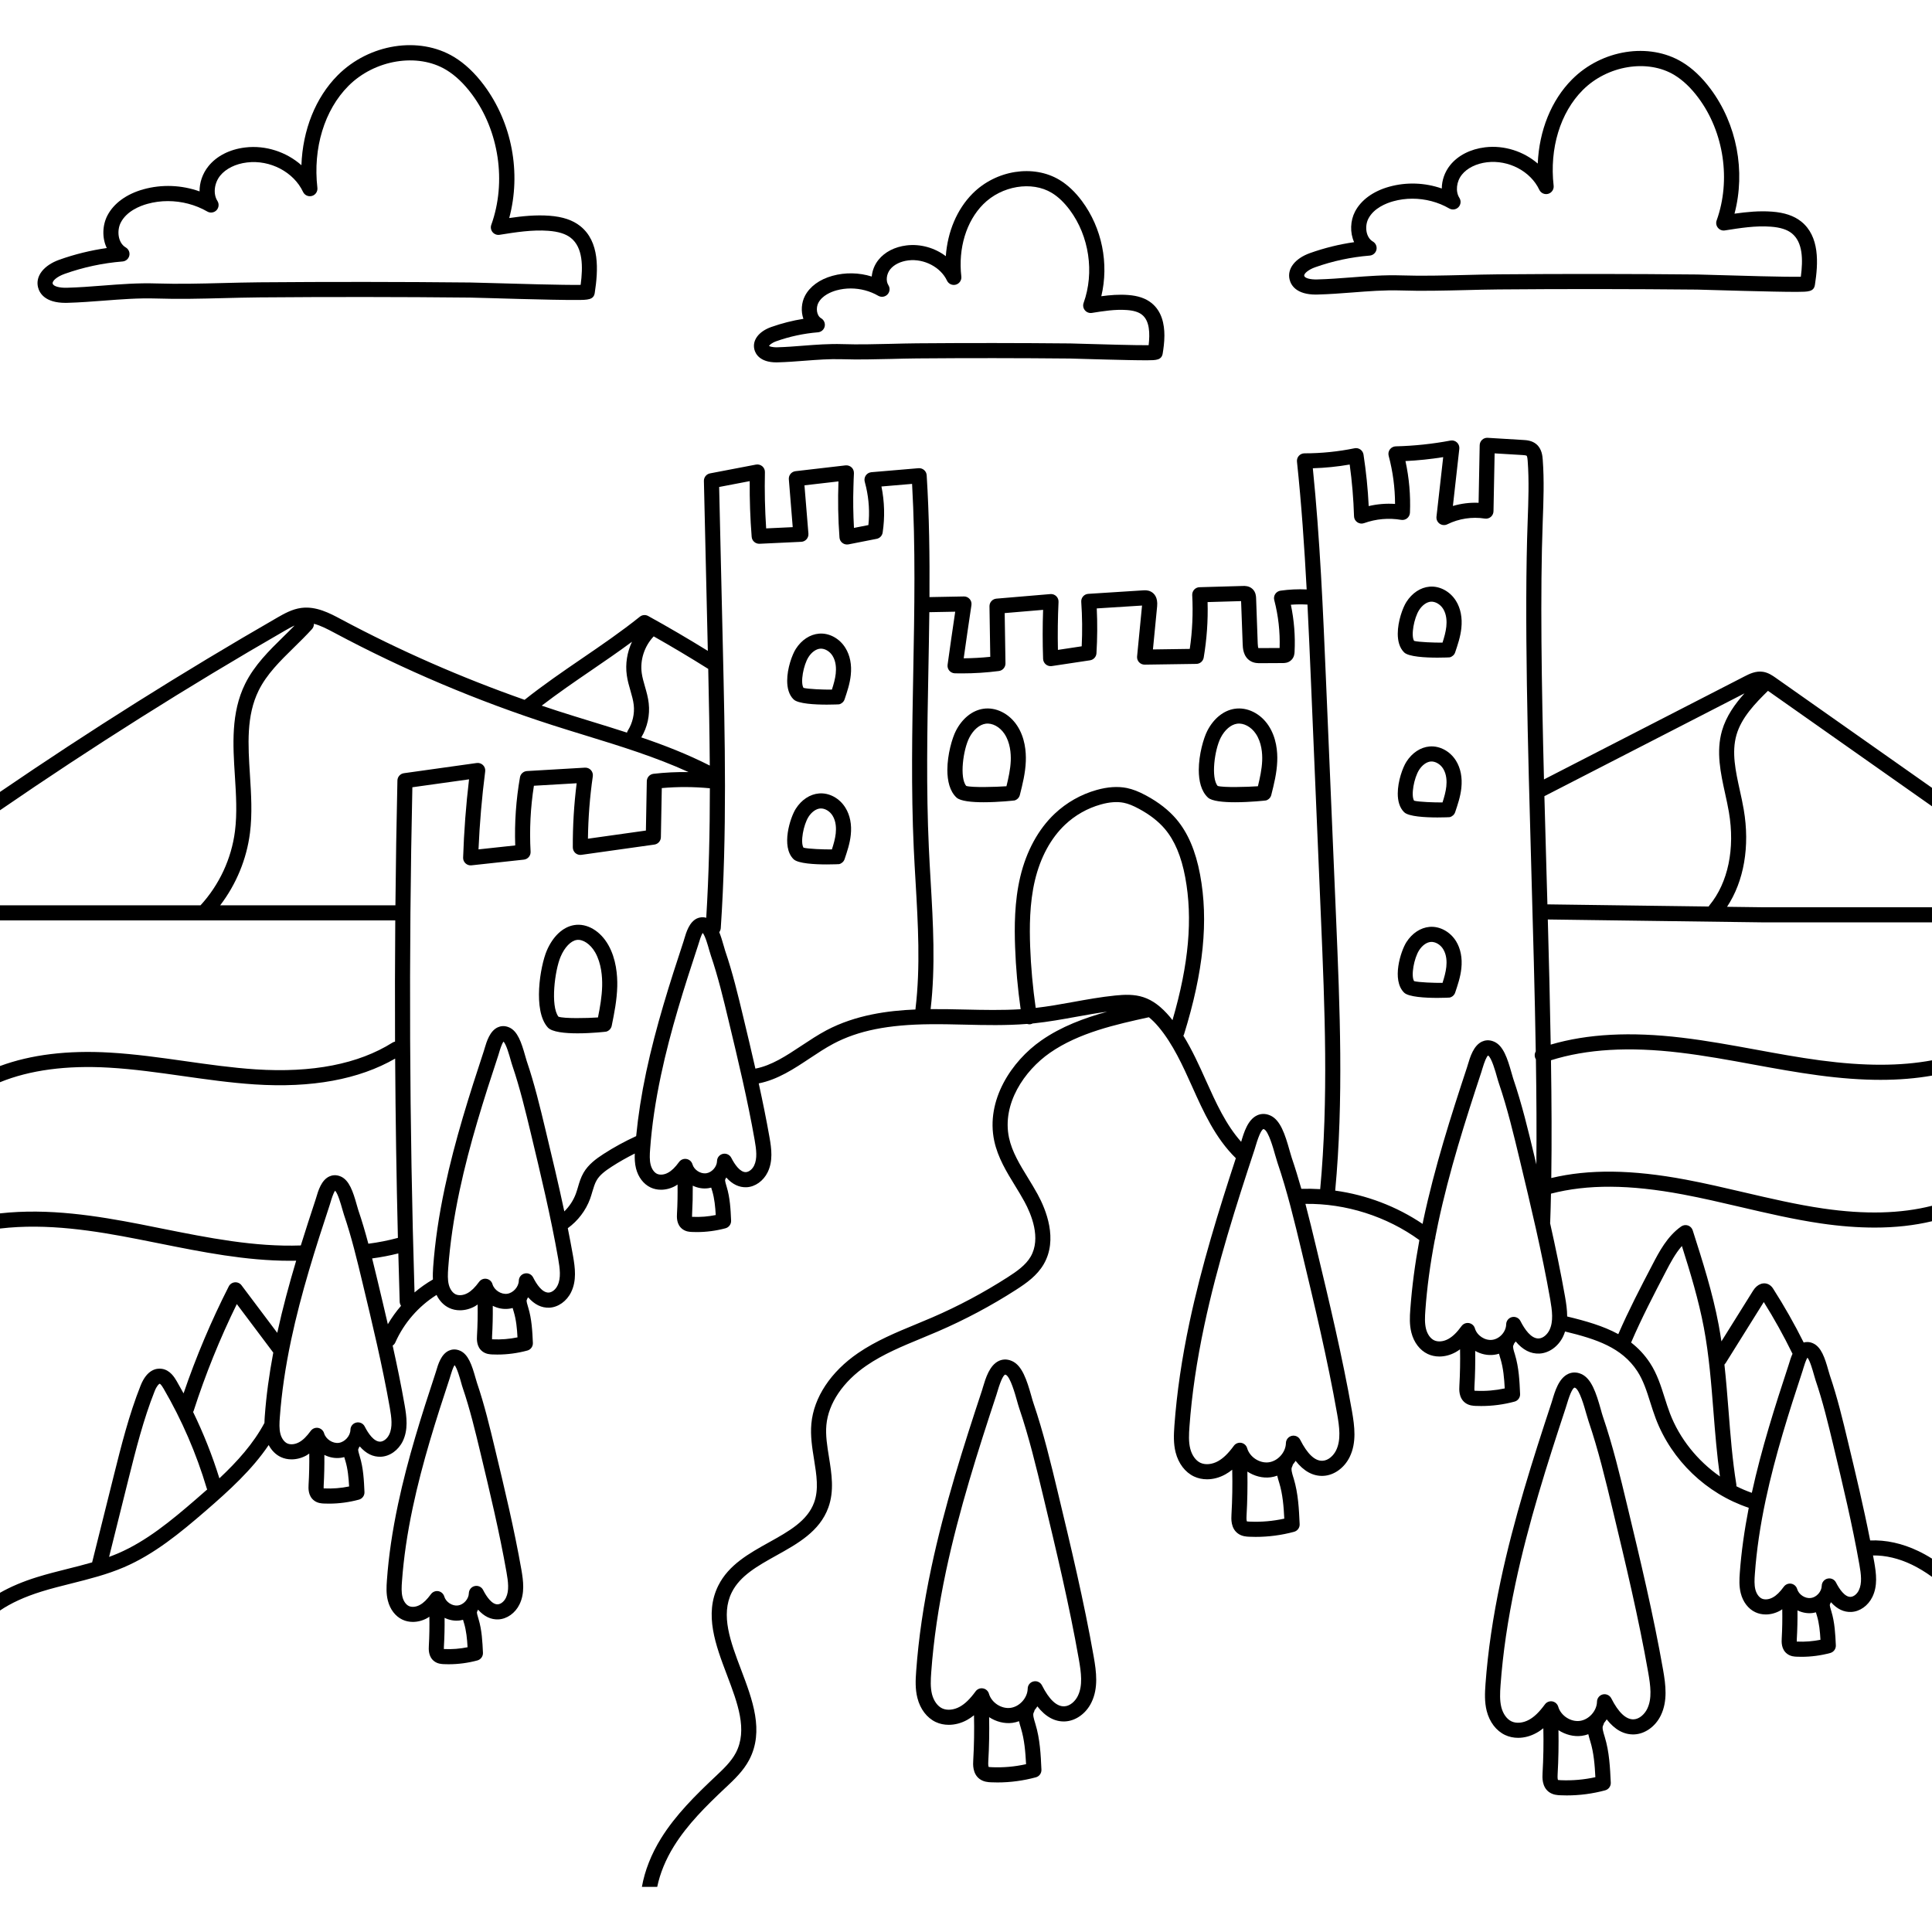 <svg id="Capa_1" enable-background="new 0 0 512 512" height="512" viewBox="0 0 512 512" width="512" xmlns="http://www.w3.org/2000/svg"><path d="m468.53 183.074 43.47 30.6v-4.89l-41.45-29.18c-.8-.56-1.9-1.33-3.28-1.56-1.98-.33-3.75.59-4.92 1.19l-53.18 27.32c-.64-25.18-1.03-49.52-.33-68.41.2-5.34.41-10.85 0-16.32-.07-.93-.21-2.87-1.69-4.11-1.16-.98-2.62-1.07-3.49-1.12l-9.41-.57c-.54-.04-1.07.15-1.47.52s-.64.89-.65 1.43l-.29 15.27c-2.3-.1-4.61.19-6.81.84l1.7-15.14c.07-.63-.16-1.26-.62-1.69-.47-.44-1.11-.62-1.74-.5-4.76.9-9.63 1.41-14.48 1.53-.61.01-1.18.31-1.55.8s-.49 1.12-.33 1.71c1.11 4.17 1.68 8.45 1.69 12.75-2.34-.16-4.7.03-6.98.57-.22-4.57-.69-9.15-1.38-13.66-.08-.54-.39-1.03-.84-1.34-.44-.31-1-.43-1.54-.32-4.35.89-8.8 1.34-13.23 1.34h-.03c-.57 0-1.11.24-1.49.66s-.56.99-.5 1.55c1.19 11.21 1.96 22.56 2.57 33.86-2.32-.11-4.65 0-6.95.33-.56.09-1.06.4-1.38.88-.31.47-.41 1.06-.26 1.61 1.08 4.15 1.56 8.41 1.42 12.7l-5.03.02c-.16.01-.47.01-.61 0-.05-.13-.13-.45-.16-1.2l-.43-12.01c-.02-.48-.06-1.6-.94-2.44-.91-.86-2.06-.83-2.55-.81l-11.51.33c-.53.01-1.04.24-1.41.64-.36.4-.55.93-.52 1.46.25 4.76.04 9.54-.65 14.25l-9.76.14 1.11-11.41c.23-2.41-.78-3.46-1.67-3.92-.79-.41-1.58-.35-2-.33l-14.57.93c-.53.03-1.03.27-1.38.67s-.53.93-.49 1.46c.27 3.9.31 7.85.12 11.77l-6.3.95c-.09-4.23-.04-8.49.16-12.7.03-.58-.19-1.14-.61-1.54-.41-.4-.98-.6-1.55-.55l-14.3 1.21c-1.05.09-1.85.97-1.84 2.02l.21 13.4c-2.33.24-4.69.37-7.04.39.66-4.71 1.35-9.44 2.05-14.09.09-.59-.08-1.18-.47-1.62s-.96-.71-1.54-.68l-9.11.17c.07-10.74-.06-21.57-.74-32.29-.03-.54-.28-1.04-.69-1.39s-.94-.53-1.48-.48l-12.49 1.06c-.11.01-.19.03-.29.06h-.03c-.46.11-.87.4-1.15.8-.23.34-.35.73-.35 1.13 0 .19.02.37.07.55.14.49.26.98.37 1.48.74 3.26.95 6.67.59 9.99l-3.82.75c-.2-3.62-.26-7.27-.14-10.9.01-.67.03-1.33.06-2 .02-.53.04-1.05.07-1.57.01-.15 0-.29-.03-.43-.07-.43-.27-.83-.59-1.13-.43-.41-1.02-.6-1.61-.54l-13.26 1.54c-1.07.13-1.85 1.08-1.76 2.15l1.03 12.68-7.04.33c-.33-4.95-.44-9.95-.33-14.9.02-.6-.24-1.18-.7-1.57-.47-.39-1.08-.55-1.67-.44l-12.17 2.33c-.96.18-1.65 1.03-1.63 2.01l1.01 43.67c.01.45.02.91.03 1.36-5.18-3.2-10.48-6.31-15.8-9.24-.71-.4-1.59-.32-2.22.19-4.91 3.94-10.19 7.55-15.3 11.04-5.06 3.46-10.29 7.04-15.24 10.98-16.71-5.87-33.05-13.02-48.65-21.36-2.93-1.57-6.59-3.52-10.55-2.99-2.43.32-4.56 1.55-6.28 2.53-24.99 14.39-49.67 29.92-73.54 46.23v4.86c24.49-16.83 49.85-32.83 75.54-47.62.83-.48 1.67-.96 2.53-1.34-.97 1-1.97 1.98-2.95 2.94-3.79 3.71-7.71 7.56-10.16 12.52-3.78 7.66-3.24 16.19-2.71 24.43.31 4.87.62 9.89.02 14.6-.92 7.29-4.16 14.25-9.13 19.66h-53.14v4h104.75c-.08 10.7-.11 21.41-.06 32.12-.23.05-.46.13-.67.26-9.05 5.69-21.26 8.07-36.29 7.09-6.23-.41-12.56-1.31-18.69-2.18-6.49-.92-13.21-1.87-19.9-2.26-11.21-.66-20.96.54-29.14 3.56v4.29c7.92-3.22 17.61-4.52 28.91-3.86 6.53.38 13.16 1.32 19.57 2.23 6.2.88 12.61 1.79 18.99 2.21 15.13.99 27.65-1.31 37.25-6.84.1 15.86.34 31.71.73 47.51-2.57.7-5.19 1.21-7.83 1.55-.8-3-1.67-6-2.68-8.95-.12-.35-.25-.83-.4-1.37-.98-3.5-1.98-6.48-4.2-7.48-1.31-.58-2.38-.34-3.06-.03-2.11.97-2.94 3.76-3.48 5.6-.07.23-.13.44-.19.61-1.3 3.94-2.61 7.97-3.89 12.08-12.24.44-24.63-2.04-36.63-4.44-1.97-.4-3.94-.79-5.9-1.18-11.39-2.21-24.31-4.32-37.19-2.88v4.02c12.49-1.48 25.21.6 36.42 2.79 1.96.38 3.92.77 5.89 1.17 11.25 2.26 22.85 4.58 34.53 4.58.55 0 1.1-.01 1.65-.02-1.86 6.23-3.59 12.62-5.01 19.12l-9.47-12.6c-.41-.55-1.09-.85-1.77-.79-.69.06-1.3.47-1.61 1.08-4.65 9.13-8.67 18.65-11.98 28.35-.6-1.1-1.21-2.19-1.84-3.27-.52-.88-1.71-2.94-3.95-3.24-1.35-.19-3.88.14-5.59 4.43-3.09 7.77-5.13 15.95-7.11 23.87l-5.74 23c-2.08.6-4.21 1.14-6.4 1.69-2.71.68-5.51 1.38-8.24 2.23-3.73 1.16-6.98 2.54-9.78 4.14v4.7c2.93-1.99 6.57-3.65 10.97-5.02 2.62-.82 5.37-1.5 8.03-2.17 4.6-1.16 9.36-2.35 13.87-4.29 8.01-3.44 14.82-9.04 21.66-14.95 6.27-5.43 12.26-10.88 16.68-17.43.76 1.43 1.86 2.55 3.2 3.18.88.42 1.86.62 2.86.62 1.32 0 2.68-.35 3.95-1.05.26-.15.49-.32.74-.49.04 2.75-.02 5.52-.18 8.26-.05.89-.17 2.99 1.5 4.22.93.69 1.98.73 2.54.76.45.02.9.03 1.35.03 2.68 0 5.35-.36 7.95-1.06.9-.24 1.52-1.08 1.47-2.02-.14-3.09-.28-6.28-1.24-9.41l-.06-.2c-.15-.5-.47-1.53-.33-1.77.09-.15.15-.31.19-.46.07-.08.14-.16.2-.24 1.66 1.91 3.53 2.82 5.6 2.73 2.35-.1 4.62-1.72 5.79-4.12 1.47-3.05 1.05-6.4.49-9.58-.92-5.26-2.01-10.53-3.17-15.76.3-.2.56-.48.71-.84 2.3-5.17 6.14-9.57 10.92-12.58.75 1.56 1.92 2.78 3.35 3.45.88.42 1.85.62 2.85.62 1.32 0 2.69-.35 3.95-1.05.27-.15.5-.32.74-.49.04 2.75-.01 5.52-.17 8.26-.05.89-.18 3 1.49 4.22.93.69 1.98.73 2.55.76.45.02.9.03 1.35.03 2.68 0 5.35-.36 7.94-1.06.91-.24 1.52-1.08 1.48-2.02-.14-3.09-.29-6.28-1.24-9.41l-.06-.2c-.16-.5-.47-1.53-.33-1.77.09-.15.14-.3.19-.46.06-.08.13-.16.2-.24 1.66 1.91 3.53 2.82 5.6 2.74 2.35-.11 4.62-1.73 5.78-4.13 1.48-3.05 1.06-6.4.5-9.58-.43-2.45-.9-4.91-1.39-7.36 2.68-1.94 4.77-4.68 5.91-7.78.23-.64.42-1.29.61-1.94.33-1.09.63-2.12 1.13-2.97.8-1.38 2.18-2.44 4-3.62 1.96-1.27 4.01-2.42 6.1-3.47-.05 1.3 0 2.63.33 3.95.59 2.32 2 4.16 3.86 5.04.86.41 1.8.6 2.77.6 1.28 0 2.6-.34 3.82-1.02.2-.11.37-.24.56-.36.03 2.57 0 5.15-.15 7.71-.05.88-.17 2.92 1.47 4.12.91.67 1.93.72 2.48.74.43.02.86.03 1.29.03 2.58 0 5.13-.34 7.63-1.01.9-.25 1.51-1.09 1.47-2.02-.13-2.96-.27-6.02-1.19-9.03l-.06-.19c-.12-.39-.43-1.43-.32-1.63.08-.14.14-.28.19-.43.03-.05.07-.09.11-.14 1.59 1.79 3.4 2.65 5.36 2.57 2.28-.1 4.48-1.67 5.61-4 1.42-2.93 1.02-6.16.48-9.21-.84-4.78-1.82-9.56-2.86-14.31 5.03-1 9.35-3.86 13.54-6.65 2.05-1.36 4.16-2.76 6.28-3.88 6.55-3.46 14.46-5.05 25.64-5.15 3.03-.03 6.14.04 9.14.11 5.4.13 10.97.25 16.51-.19.28.09.59.13.9.08.22-.04.42-.11.61-.21.12-.01.25-.02.37-.03 3.73-.39 7.45-1.06 11.04-1.71 2.73-.49 5.53-1 8.32-1.37-6.06 1.67-12.16 3.92-17.46 7.62-7.87 5.47-14.78 15.84-12.47 26.64.95 4.42 3.28 8.22 5.54 11.9.83 1.35 1.68 2.75 2.44 4.14 1.84 3.36 4.49 9.73 1.67 14.61-1.32 2.27-3.71 3.93-6.05 5.43-6.38 4.1-13.14 7.71-20.1 10.71-1.43.62-2.87 1.22-4.31 1.81-5.18 2.14-10.53 4.35-15.29 7.61-7.23 4.95-11.74 11.76-12.37 18.7-.3 3.23.22 6.44.72 9.54.65 4.06 1.27 7.89.01 11.35-1.78 4.91-6.73 7.66-11.96 10.57-5.25 2.92-10.68 5.94-13.43 11.45-3.8 7.62-.7 15.81 2.3 23.72 2.83 7.48 5.51 14.55 2.35 20.59-1.23 2.34-3.24 4.24-5.37 6.25l-.1.09c-5.14 4.85-10.48 10.1-14.35 16.33-2.6 4.19-4.32 8.58-5.08 12.87h4.06c.74-3.57 2.23-7.23 4.42-10.76 3.62-5.83 8.54-10.67 13.69-15.53l.11-.09c2.27-2.15 4.63-4.37 6.17-7.31 3.99-7.63.86-15.88-2.16-23.86-2.82-7.43-5.48-14.46-2.46-20.52 2.2-4.4 6.86-6.99 11.79-9.74 5.65-3.14 11.49-6.38 13.78-12.69 1.62-4.44.88-8.97.18-13.36 0-.02-.01-.05-.01-.07-.48-2.95-.93-5.75-.68-8.47.53-5.74 4.41-11.49 10.65-15.76 4.42-3.03 9.57-5.15 14.55-7.21 1.47-.61 2.93-1.21 4.38-1.84 7.15-3.09 14.11-6.79 20.67-11.01 2.75-1.77 5.58-3.75 7.35-6.8 3.81-6.57.62-14.43-1.62-18.53-.8-1.47-1.69-2.91-2.54-4.31-2.18-3.55-4.23-6.9-5.04-10.65-1.92-9 4.06-17.8 10.84-22.52 7.68-5.35 17.53-7.52 26.22-9.43.82.65 1.66 1.48 2.54 2.52 3.85 4.57 6.44 10.32 8.94 15.88 3.01 6.71 6.14 13.64 11.57 18.95-4.52 13.81-9.07 28.43-12.28 43.51-2.06 9.7-3.36 18.64-4 27.32-.17 2.4-.28 4.76.32 7.13.75 2.95 2.52 5.28 4.87 6.39 1.06.5 2.24.75 3.45.75 1.62 0 3.3-.44 4.85-1.3.67-.37 1.27-.79 1.83-1.24.09 3.96.03 7.96-.2 11.91-.06 1.07-.21 3.58 1.7 4.98 1.06.79 2.31.84 2.98.87.58.03 1.15.04 1.73.04 3.44 0 6.86-.45 10.19-1.35.9-.25 1.52-1.09 1.47-2.02-.18-3.99-.37-8.1-1.58-12.11l-.09-.27c-.32-1.04-.68-2.23-.36-2.78.11-.2.18-.41.23-.63.26-.32.51-.65.73-.99 2.17 2.76 4.62 4.1 7.32 3.98 2.84-.12 5.6-2.1 7.02-5.03 1.84-3.8 1.3-8.06.6-12.1-2.56-14.58-6.07-29.18-9.47-43.37-.91-3.81-1.85-7.7-2.87-11.58 10.69-.15 21.56 3.31 30.2 9.6-1.18 6.37-1.97 12.4-2.4 18.28-.16 2.09-.25 4.14.28 6.23.66 2.61 2.24 4.68 4.33 5.67.95.45 2.01.67 3.1.67 1.43 0 2.92-.39 4.3-1.15.42-.23.8-.49 1.17-.76.06 3.22 0 6.47-.18 9.68-.06.96-.19 3.22 1.57 4.52.98.72 2.11.77 2.72.8.5.02 1 .03 1.49.03 2.99 0 5.95-.39 8.84-1.17.9-.24 1.52-1.08 1.47-2.02-.15-3.44-.31-7-1.37-10.48l-.07-.23c-.24-.76-.56-1.8-.35-2.16.1-.16.15-.33.2-.49.15-.18.29-.37.43-.56 1.86 2.23 3.95 3.31 6.27 3.21 2.54-.11 5-1.87 6.27-4.48.22-.45.39-.91.54-1.37 8.33 2.02 15.02 4.24 19.14 10.51 1.6 2.44 2.5 5.28 3.45 8.29.45 1.41.91 2.87 1.45 4.29 4.21 11.07 13.42 19.88 24.64 23.63-1.17 6.03-1.97 11.7-2.37 17.22-.13 1.74-.21 3.59.25 5.41.58 2.32 1.99 4.16 3.86 5.04.85.4 1.8.6 2.77.6 1.27 0 2.59-.34 3.82-1.02.2-.11.37-.24.55-.36.04 2.57.01 5.15-.14 7.71-.05.87-.17 2.92 1.46 4.12.91.67 1.93.72 2.48.74.44.02.87.03 1.3.03 2.57 0 5.13-.34 7.62-1.01.91-.25 1.52-1.09 1.48-2.03-.14-2.96-.28-6.02-1.19-9.02l-.06-.2c-.12-.39-.44-1.42-.32-1.62.08-.14.14-.29.18-.44.04-.04.08-.08.12-.13 1.59 1.79 3.39 2.65 5.35 2.56 2.28-.09 4.48-1.66 5.61-3.99 1.43-2.94 1.02-6.16.49-9.22-.11-.58-.22-1.17-.33-1.76 3.31-.05 6.84.78 10.29 2.44 1.77.86 3.53 1.91 5.34 3.23v-4.83c-1.2-.76-2.4-1.42-3.61-2-4.24-2.04-8.64-3-12.77-2.81-1.73-8.81-3.83-17.59-5.89-26.17-1.38-5.79-2.82-11.78-4.79-17.56-.12-.34-.24-.79-.39-1.31-.94-3.37-1.9-6.24-4.07-7.21-.99-.44-1.84-.4-2.48-.21-2.43-4.87-5.14-9.65-8.07-14.23-.16-.25-.46-.71-1.02-1.06-1.43-.87-3.2-.25-4.3 1.52l-8.41 13.46c-.22-1.45-.46-2.91-.73-4.36-1.61-8.57-4.29-16.95-6.88-25.06-.19-.6-.66-1.08-1.26-1.29-.61-.2-1.27-.1-1.79.26-3.7 2.59-5.87 6.76-7.61 10.1-3.12 5.97-6.32 12.12-9.06 18.44-3.97-2.17-8.58-3.48-13.55-4.68 0-1.75-.26-3.51-.56-5.23-1.15-6.52-2.52-13.05-3.97-19.52.01-.08.03-.15.03-.22.09-2.43.16-4.98.21-7.58 9.67-2.51 20.82-2.45 34.97.21 5.08.95 10.21 2.15 15.18 3.31 6.98 1.63 14.19 3.32 21.45 4.38 5.01.73 9.73 1.09 14.18 1.09 5.46 0 10.5-.56 15.19-1.68v-4.1c-8.23 2.1-17.73 2.34-28.8.73-7.08-1.03-14.21-2.7-21.11-4.31-5.01-1.17-10.19-2.38-15.35-3.35-14.23-2.67-25.64-2.81-35.63-.42.14-9.61.09-20.15-.08-31.21 9.45-2.97 20.66-3.64 34.19-2.02 6.48.77 13.04 1.97 19.39 3.14 5.64 1.03 11.47 2.1 17.27 2.87 5.97.8 11.43 1.2 16.5 1.2 4.88 0 9.38-.38 13.62-1.12v-4.06c-8.42 1.57-18 1.56-29.59.02-5.7-.76-11.49-1.82-17.08-2.85-6.41-1.17-13.03-2.39-19.63-3.17-13.58-1.62-24.98-1.02-34.74 1.84-.18-10.77-.46-21.95-.77-33.16 9.34.11 18.68.24 28.03.38 9.56.13 19.13.27 28.71.38h45.07v-4h-45.04c-3.09-.03-6.18-.08-9.27-.12 4.48-6.78 6.1-16 4.42-25.79-.29-1.69-.66-3.4-1.03-5.05-1.14-5.2-2.22-10.1-.89-14.73 1.33-4.6 4.97-8.35 8.34-11.66zm-416.62 214.27c-6.59 5.7-13.13 11.09-20.62 14.31-.79.34-1.58.64-2.38.94l5.13-20.59c1.95-7.78 3.96-15.83 6.95-23.35.56-1.41 1.16-1.92 1.32-1.95.06.01.35.1 1.04 1.29 4.85 8.32 8.69 17.21 11.44 26.44.03.1.07.2.12.29-.99.88-1.99 1.75-3 2.62zm18.26-22.05c-.05.58-.07 1.19-.09 1.8-2.93 5.48-7.17 10.2-11.94 14.68-1.87-6.03-4.21-11.91-6.97-17.59.04-.09.11-.17.14-.27 3.12-9.67 6.96-19.18 11.45-28.32l9.66 12.86c-1.1 5.87-1.86 11.43-2.25 16.84zm101.75-188.9c-.17-1.59-.6-3.06-1.01-4.49-.35-1.22-.68-2.36-.84-3.5-.5-3.52.72-7.19 3.17-9.76 4.88 2.76 9.72 5.65 14.45 8.62.19 8.47.35 17.03.41 25.62-5.85-2.98-11.97-5.37-18.15-7.47 1.62-2.7 2.32-5.89 1.97-9.02zm-15.4-8.62c3.62-2.48 7.33-5.01 10.96-7.7-1.28 2.75-1.8 5.86-1.37 8.88.2 1.43.58 2.76.96 4.06.38 1.32.74 2.57.88 3.82.26 2.31-.31 4.77-1.55 6.75-.12.18-.19.37-.24.57-3.22-1.05-6.45-2.04-9.64-3.02-2.92-.9-5.84-1.79-8.74-2.73-1.41-.45-2.81-.93-4.22-1.4 4.23-3.24 8.65-6.29 12.96-9.23zm-70.52 216.67c-.09 0-.17-.01-.23-.01-.01-.15-.01-.38.01-.74.15-2.7.21-5.42.18-8.13 1.32.67 2.83.97 4.34.77.32-.04.63-.11.93-.19.08.28.16.56.24.81l.06.19c.65 2.14.86 4.47.99 6.78-2.14.44-4.33.62-6.52.52zm17.14-14.27c-.53 1.09-1.48 1.84-2.36 1.88-1.68.04-3.18-2.15-4.13-4.02-.41-.82-1.34-1.25-2.23-1.04-.9.2-1.54.99-1.55 1.91-.03 1.63-1.48 3.25-3.1 3.47-1.61.21-3.43-.98-3.88-2.55-.22-.73-.83-1.28-1.58-1.42-.75-.13-1.51.18-1.96.79-1.11 1.51-2.05 2.44-3.07 3-1.09.6-2.3.72-3.16.32-.83-.4-1.51-1.36-1.82-2.58-.33-1.31-.26-2.81-.14-4.35.47-6.51 1.46-13.22 3-20.52 2.64-12.42 6.51-24.52 10.25-35.84.07-.2.14-.44.22-.72.18-.61.7-2.34 1.18-2.96.74.75 1.56 3.67 1.88 4.81.17.62.33 1.17.47 1.58 2 5.86 3.48 12.03 4.92 18.05 2.59 10.8 5.27 21.96 7.22 33.05.46 2.64.8 5.17-.16 7.14zm-.36-29.24c-.92-4.01-1.88-8-2.82-11.94-.44-1.82-.89-3.66-1.34-5.5 2.33-.31 4.66-.75 6.94-1.33.12 4.27.23 8.54.36 12.8.01.4.15.78.36 1.09-1.31 1.51-2.48 3.14-3.5 4.88zm2.54-144.09c-.25 10.99-.43 22.02-.53 33.07h-46.44c4.24-5.55 7.01-12.22 7.89-19.15.65-5.09.32-10.31 0-15.36-.51-8.08-1-15.7 2.31-22.42 2.15-4.34 5.66-7.78 9.37-11.42 1.59-1.56 3.23-3.17 4.76-4.85.36-.4.53-.91.51-1.41 1.81.47 3.63 1.43 5.3 2.32 18.52 9.9 38.06 18.17 58.06 24.59 2.92.94 5.86 1.84 8.79 2.74 9.08 2.79 18.41 5.67 27.13 9.65-3.1-.04-6.21.1-9.29.46-1 .12-1.75.95-1.77 1.95l-.24 13.09-15.36 2.16c.07-5.53.5-11.08 1.29-16.54.09-.6-.1-1.2-.5-1.64-.41-.45-.98-.68-1.59-.65l-15.35.9c-.93.06-1.7.74-1.86 1.65-1.04 5.95-1.47 12.02-1.26 18.06l-9.73 1.05c.3-6.89.89-13.82 1.77-20.65.09-.62-.13-1.24-.57-1.68-.45-.44-1.07-.65-1.69-.56l-19.28 2.7c-.97.14-1.7.96-1.72 1.94zm25.3 148.09c-.09 0-.16-.01-.22-.01-.02-.15-.02-.38 0-.74.16-2.69.22-5.42.19-8.13 1.32.67 2.82.97 4.33.77.32-.04.63-.11.94-.19.07.28.16.56.23.81l.06.19c.65 2.14.87 4.47.99 6.78-2.14.44-4.33.62-6.52.52zm17.14-14.27c-.52 1.09-1.47 1.84-2.36 1.88-1.7.05-3.17-2.14-4.12-4.02-.42-.82-1.34-1.25-2.23-1.04-.9.2-1.54.99-1.56 1.91-.03 1.63-1.47 3.25-3.09 3.47-1.63.21-3.44-.98-3.89-2.55-.21-.73-.82-1.28-1.57-1.41-.75-.14-1.51.17-1.96.78-1.11 1.51-2.06 2.44-3.07 3-1.09.6-2.3.72-3.16.32-.83-.4-1.51-1.36-1.82-2.58-.33-1.31-.26-2.81-.15-4.35.48-6.52 1.46-13.23 3.01-20.52 2.64-12.42 6.51-24.52 10.25-35.84.06-.2.13-.44.22-.72.18-.61.69-2.34 1.18-2.96.74.75 1.55 3.67 1.87 4.81.18.62.33 1.17.48 1.59 1.99 5.85 3.47 12.02 4.92 18.04 2.59 10.8 5.26 21.96 7.21 33.05.46 2.64.8 5.17-.16 7.14zm20.83-39.58c-2.98 1.37-5.88 2.94-8.63 4.72-2 1.29-4.02 2.78-5.3 4.96-.74 1.27-1.13 2.58-1.5 3.86-.17.57-.34 1.14-.54 1.69-.65 1.78-1.72 3.4-3.07 4.72-1.54-7.25-3.27-14.47-4.97-21.55-1.45-6.05-2.95-12.31-5.01-18.35-.12-.35-.25-.83-.4-1.37-.99-3.5-1.98-6.48-4.21-7.48-1.3-.58-2.38-.34-3.05-.03-2.11.97-2.94 3.76-3.49 5.6-.07.24-.13.44-.18.61-3.77 11.43-7.68 23.64-10.36 36.26-1.59 7.47-2.6 14.36-3.09 21.06-.07 1.07-.12 2.17-.06 3.29-1.73 1-3.36 2.15-4.88 3.44-1.35-44.43-1.55-89.45-.57-133.88l15.02-2.1c-.82 6.87-1.34 13.83-1.57 20.74-.02.58.21 1.14.64 1.53.42.39 1 .59 1.57.52l13.89-1.51c1.06-.12 1.84-1.04 1.78-2.1-.32-5.83-.03-11.71.88-17.48l11.33-.66c-.71 5.63-1.05 11.34-1.02 17 0 .58.26 1.13.69 1.51.44.37 1.02.55 1.59.46l19.34-2.72c.97-.14 1.7-.96 1.72-1.94l.24-13.03c4.24-.38 8.51-.36 12.74.05 0 11.45-.26 22.93-.96 34.32-1.03-.29-1.88-.08-2.44.17-2.05.95-2.85 3.64-3.38 5.42-.06.22-.12.42-.17.58-3.61 10.93-7.35 22.61-9.92 34.69-1.27 5.99-2.13 11.58-2.66 17zm14.94 21.39h-.13c-.01-.14-.01-.34.01-.62.14-2.54.2-5.1.18-7.64 1.25.6 2.65.87 4.06.68.28-.04.56-.09.83-.16.06.24.13.48.2.69l.06.18c.61 2.02.81 4.21.94 6.39-2.02.41-4.08.58-6.15.48zm16.32-13.59c-.49 1-1.37 1.7-2.19 1.74-1.53.05-2.96-2.03-3.86-3.79-.42-.82-1.34-1.25-2.23-1.05-.9.21-1.54 1-1.55 1.91-.03 1.53-1.38 3.04-2.89 3.24-1.51.19-3.2-.91-3.62-2.38-.21-.73-.82-1.28-1.57-1.41-.75-.14-1.52.17-1.97.78-1.05 1.44-1.94 2.31-2.91 2.84-1.01.57-2.14.68-2.94.31-.77-.37-1.4-1.27-1.69-2.41-.32-1.24-.25-2.67-.14-4.14.45-6.22 1.4-12.63 2.88-19.61 2.52-11.88 6.22-23.44 9.79-34.27.07-.19.14-.43.22-.69.16-.55.61-2.08 1.05-2.72.68.81 1.41 3.44 1.7 4.49.17.59.32 1.12.46 1.51 1.91 5.61 3.33 11.52 4.7 17.26 2.48 10.33 5.04 21 6.9 31.61.44 2.51.76 4.91-.14 6.78zm42.77-41.6c-.01.08-.01.16-.01.24-7.29.3-15.86 1.43-23.59 5.51-2.29 1.22-4.49 2.68-6.62 4.09-4.06 2.69-7.92 5.25-12.21 6.07-1.04-4.59-2.13-9.16-3.21-13.65-1.39-5.81-2.83-11.81-4.81-17.6-.11-.34-.24-.79-.38-1.3-.37-1.31-.74-2.53-1.18-3.61.22-.3.37-.66.4-1.06 1.69-24.98 1.11-50.38.54-74.94l-.97-41.98 8.1-1.55c-.04 4.92.13 9.87.52 14.76.08 1.08 1.01 1.88 2.09 1.84l11.05-.52c.54-.02 1.05-.27 1.4-.67.36-.41.54-.94.5-1.49l-1.05-12.81 9.01-1.04c-.18 4.95-.1 9.94.27 14.87.04.57.32 1.1.78 1.44.45.35 1.03.48 1.6.38l7.47-1.47c.83-.16 1.46-.82 1.59-1.66.61-4.03.5-8.2-.32-12.21l8.12-.69c.94 16.63.62 33.56.31 49.96-.29 15.26-.58 31.04.13 46.58.14 2.99.31 5.99.49 8.99.64 11.04 1.31 22.47-.02 33.52zm233.68 167.75h-.14c-.01-.14-.01-.34.01-.62.15-2.54.21-5.1.18-7.65 1.25.61 2.66.88 4.07.69.28-.04.55-.1.82-.17.07.25.14.48.2.7l.06.18c.61 2.02.82 4.21.94 6.39-2.02.41-4.08.58-6.14.48zm1.64-72.53c.17-.55.62-2.07 1.06-2.71.67.81 1.41 3.44 1.7 4.48.17.6.32 1.13.45 1.52 1.91 5.6 3.33 11.5 4.71 17.26 2.47 10.32 5.03 21 6.9 31.61.44 2.5.76 4.91-.15 6.77-.48 1.01-1.36 1.71-2.18 1.75-1.52.07-2.97-2.03-3.87-3.8-.41-.82-1.33-1.25-2.23-1.04-.89.2-1.53.99-1.55 1.91-.03 1.53-1.37 3.04-2.88 3.23-1.52.21-3.21-.91-3.63-2.37-.21-.73-.82-1.28-1.57-1.42-.75-.13-1.51.18-1.96.79-1.05 1.44-1.95 2.31-2.91 2.84-1.02.57-2.15.68-2.94.31-.77-.37-1.41-1.27-1.7-2.41-.31-1.25-.24-2.67-.13-4.14.45-6.22 1.39-12.64 2.87-19.61 2.53-11.88 6.23-23.45 9.8-34.27.06-.19.13-.43.21-.7zm-20.62-1.28 10.1-16.17c2.73 4.36 5.26 8.91 7.52 13.53.03.06.07.11.1.17-.41.9-.7 1.84-.93 2.62-.07.22-.13.41-.18.57-3.5 10.63-7.12 21.96-9.68 33.67-1.4-.49-2.76-1.07-4.09-1.74.01-.15.01-.31-.01-.46-1.05-6.45-1.57-13.12-2.07-19.57-.32-4.02-.64-8.12-1.09-12.22.12-.12.23-.25.33-.4zm-15.85-24.26c1.19-2.28 2.5-4.78 4.25-6.76 2.24 7.07 4.44 14.33 5.82 21.64 1.38 7.33 1.97 14.94 2.55 22.31.44 5.62.91 11.4 1.71 17.12-5.94-4.14-10.71-10.05-13.26-16.75-.5-1.32-.93-2.66-1.38-4.08-.99-3.13-2.01-6.38-3.92-9.28-1.43-2.17-3.1-3.92-4.98-5.38 2.75-6.41 6.03-12.72 9.21-18.82zm-131.41-67.45c-2.34-2.77-4.58-4.44-7.05-5.25-2.45-.81-5.02-.69-7.43-.45-3.78.38-7.55 1.06-11.19 1.72-3.25.59-6.61 1.19-9.92 1.57-.77-5.39-1.27-10.86-1.47-16.3-.17-4.93-.19-11.38 1.27-17.52 1.45-6.08 4.22-11.18 7.99-14.74 2.65-2.51 5.91-4.35 9.42-5.34 2.32-.66 4.38-.81 6.13-.46 1.19.24 2.44.74 4.05 1.61 2.84 1.53 5.14 3.32 6.83 5.31 2.6 3.07 4.37 7.26 5.41 12.84 2.03 10.91.96 23-3.38 37.85-.22-.28-.43-.57-.66-.84zm21.15 133.73c-.44-.01-.71-.05-.76-.06-.05-.08-.17-.39-.1-1.55.22-3.86.29-7.77.22-11.65 1.82 1.19 4.02 1.8 6.18 1.51.6-.08 1.17-.23 1.73-.43.13.59.3 1.15.45 1.65l.08.25c.92 3.02 1.18 6.27 1.34 9.49-3 .66-6.07.93-9.14.79zm23.14-28.57c.62 3.53 1.06 6.93-.26 9.66-.65 1.34-2.01 2.71-3.59 2.78-2.02.11-4.02-1.78-5.94-5.56-.41-.82-1.33-1.25-2.23-1.04-.89.21-1.53 1-1.55 1.91-.04 2.45-2.13 4.78-4.55 5.1-2.43.32-5.04-1.39-5.72-3.74-.21-.74-.82-1.28-1.57-1.42-.75-.13-1.51.17-1.96.79-1.5 2.04-2.79 3.29-4.19 4.07-1.59.88-3.37 1.04-4.67.43-1.24-.58-2.25-1.99-2.69-3.74-.46-1.8-.36-3.8-.21-5.87.62-8.5 1.91-17.26 3.93-26.78 3.44-16.2 8.48-31.96 13.35-46.71.09-.26.18-.57.28-.93 1.02-3.42 1.68-4.29 2.04-4.42.01 0 .08.01.18.06 1.17.52 2.44 5.07 2.92 6.78.23.8.43 1.5.61 2.03 2.61 7.65 4.54 15.7 6.42 23.54 3.37 14.07 6.86 28.61 9.4 43.06zm-4.49-59.54c-1.67-.1-3.33-.13-4.99-.08-.79-2.78-1.63-5.54-2.56-8.27-.16-.48-.34-1.11-.54-1.82-1.23-4.41-2.47-8.16-5.13-9.35-1.5-.67-2.72-.39-3.48-.04-2.5 1.14-3.53 4.62-4.21 6.91-.01.04-.02.07-.03.11-4.06-4.56-6.64-10.26-9.34-16.26-1.79-4-3.64-8.08-5.98-11.87.06-.11.13-.21.17-.33 5.18-16.7 6.54-30.16 4.26-42.36-1.17-6.28-3.23-11.09-6.29-14.7-2.01-2.37-4.7-4.47-7.98-6.24-1.97-1.07-3.56-1.68-5.15-2.01-2.39-.48-5.08-.3-8.02.53-4.13 1.16-7.96 3.34-11.08 6.28-4.34 4.1-7.5 9.88-9.13 16.72-1.57 6.61-1.56 13.41-1.37 18.6.19 5.5.7 11.04 1.47 16.5-4.9.3-9.88.19-14.72.08-2.99-.07-6.08-.13-9.14-.11 1.32-11.3.66-22.79.01-33.9-.17-2.98-.35-5.96-.48-8.94-.71-15.4-.42-31.12-.13-46.32.1-5.29.2-10.65.26-16.03l6.86-.13c-.7 4.66-1.37 9.38-2.02 14.05-.08.57.09 1.14.45 1.57.37.44.91.69 1.48.71.62.01 1.25.02 1.87.02 3.27 0 6.56-.21 9.79-.63 1.01-.13 1.76-1 1.75-2.02l-.21-13.33 10.18-.86c-.15 4.32-.15 8.68 0 12.99.02.57.28 1.1.72 1.47.44.36 1.01.52 1.57.44l10.15-1.53c.93-.14 1.64-.91 1.7-1.85.24-3.95.27-7.94.08-11.9l12-.76-1.31 13.47c-.06.56.13 1.13.52 1.55.38.41.91.64 1.5.64l13.68-.2c.97-.01 1.78-.71 1.95-1.66.82-4.86 1.17-9.8 1.03-14.72l8.88-.26.42 11.39c.03 1 .12 3.32 2.04 4.48 1 .6 2.05.59 2.74.58l5.86-.03c.44 0 1.46-.01 2.27-.82.77-.76.82-1.72.84-2.13.22-4.2-.12-8.4-.98-12.51 1.46-.11 2.93-.12 4.4-.04.35 6.89.64 13.74.93 20.51l2.65 62.7c1 23.55 2.02 47.89-.21 71.71zm27.14 9.21c-6.88-4.64-14.91-7.69-23.16-8.82 2.26-24.1 1.23-48.58.23-72.27l-2.66-62.71c-.78-18.52-1.59-37.65-3.5-56.45 3.27-.1 6.55-.43 9.77-.99.63 4.54 1.01 9.14 1.15 13.71.01.64.34 1.23.87 1.59s1.2.45 1.8.23c3.14-1.13 6.53-1.43 9.81-.87.57.1 1.15-.05 1.6-.42.44-.36.71-.89.74-1.47.19-4.6-.21-9.19-1.19-13.69 3.34-.16 6.69-.51 10-1.04l-1.78 15.78c-.08.73.24 1.44.84 1.86s1.38.48 2.03.16c3.05-1.51 6.58-2.05 9.93-1.52.58.09 1.16-.07 1.6-.44s.7-.92.71-1.5l.3-15.34 7.32.44c.28.02 1 .06 1.16.19.05.04.2.26.28 1.34.39 5.25.19 10.65 0 15.88-.93 25.08.04 59.61.98 93.01.45 16.01.91 32.26 1.16 47.62-.29.49-.38 1.1-.17 1.68.05.15.13.29.21.42.15 9.79.21 19.18.12 27.87-.17-.74-.35-1.49-.53-2.23-1.62-6.77-3.3-13.78-5.61-20.54-.13-.4-.28-.94-.45-1.54-1.09-3.86-2.18-7.15-4.58-8.22-1.38-.62-2.51-.36-3.22-.04-2.26 1.04-3.17 4.1-3.77 6.12-.08.27-.15.5-.21.69-4.22 12.78-8.59 26.44-11.59 40.55-.07.33-.13.64-.19.96zm14.21 44.23c-.21-.01-.36-.02-.45-.02-.03-.15-.06-.46-.02-1.07.18-3.14.25-6.32.2-9.48 1.52.86 3.29 1.26 5.06 1.02.43-.05.84-.15 1.25-.28.1.41.22.79.32 1.14l.07.21c.76 2.49.99 5.19 1.13 7.85-2.48.53-5.02.75-7.56.63zm19.61-24.24c.52 3 .9 5.87-.2 8.14-.52 1.07-1.6 2.18-2.85 2.23-2.03.07-3.74-2.46-4.84-4.62-.41-.82-1.33-1.25-2.23-1.05-.89.21-1.53 1-1.55 1.92-.03 1.97-1.71 3.85-3.67 4.11-1.95.26-4.06-1.13-4.61-3.02-.21-.74-.82-1.28-1.57-1.42-.75-.13-1.51.17-1.97.79-1.25 1.72-2.34 2.77-3.51 3.42-1.28.71-2.72.85-3.75.36-.99-.47-1.8-1.6-2.16-3.03-.38-1.51-.3-3.21-.17-4.95.43-6 1.26-12.14 2.5-18.67.1-.25.15-.5.15-.76.22-1.18.46-2.36.72-3.56 2.95-13.92 7.29-27.46 11.47-40.14.07-.22.15-.49.24-.8.61-2.03 1.12-3.23 1.53-3.57.91.5 2 4.37 2.35 5.65.2.69.37 1.3.53 1.75 2.24 6.58 3.9 13.5 5.51 20.22 2.9 12.09 5.9 24.58 8.08 37zm46.36-134.01c.35 1.6.72 3.26.99 4.86 1.67 9.72-.21 18.73-5.14 24.72-.09.11-.16.22-.22.33-4.84-.06-9.69-.12-14.54-.19-9.39-.14-18.79-.27-28.19-.38-.08-2.93-.17-5.86-.25-8.77-.18-6.62-.37-13.28-.55-19.9l53.03-27.25c-2.52 2.8-4.85 6.05-5.96 9.88-1.61 5.61-.37 11.25.83 16.7z"/><path d="m348.75 78.064c.15 0 .3 0 .45-.01 3.06-.08 6.13-.31 9.1-.54 4.26-.33 8.67-.68 12.97-.54 5.62.19 11.35.04 16.88-.09 2.94-.08 5.99-.15 8.96-.18 17.46-.15 35.17-.13 52.64.04.57.01 2.44.06 4.97.14 4.34.12 10.27.3 15.27.39 2.75.06 4.91.08 6.39.07 2.78-.02 4.31-.02 4.59-1.85.9-5.76 1.29-12.87-3.66-16.81-1.89-1.5-4.42-2.36-7.74-2.6-3.36-.25-6.67.08-9.91.54 2.97-11.27.65-23.67-6.34-33.06-2.29-3.08-4.82-5.47-7.52-7.1-8.76-5.31-21.31-3.34-29.19 4.58-5.51 5.53-8.72 13.57-9.09 22.3-3.71-3.21-8.87-4.92-13.95-4.31-3.89.47-7.18 2.15-9.26 4.73-1.46 1.82-2.21 4.03-2.22 6.19-4.47-1.56-9.36-1.75-13.95-.47-4.23 1.18-7.45 3.52-9.05 6.6-1.24 2.38-1.39 5.54-.23 8.09-3.98.57-7.9 1.54-11.69 2.89-4 1.43-6.12 4.18-5.41 7.03.37 1.5 1.78 3.97 6.99 3.97zm-.24-7.23c4.67-1.66 9.53-2.7 14.47-3.1.87-.07 1.6-.7 1.79-1.55.19-.86-.19-1.73-.94-2.17-1.92-1.12-2.21-4.13-1.19-6.08 1.46-2.81 4.74-4.08 6.57-4.59 1.64-.46 3.36-.69 5.08-.69 3.41 0 6.85.89 9.77 2.59.8.46 1.81.32 2.45-.34.64-.67.74-1.69.24-2.47-1.08-1.69-.79-4.34.68-6.16 1.4-1.74 3.81-2.93 6.62-3.27 5.73-.69 11.57 2.38 13.88 7.29.42.89 1.42 1.34 2.36 1.07s1.55-1.18 1.44-2.15c-1.13-9.88 1.75-19.36 7.71-25.34 6.51-6.54 17.18-8.3 24.29-3.99 2.25 1.36 4.4 3.4 6.38 6.07 6.75 9.07 8.64 21.82 4.82 32.46-.24.67-.11 1.41.34 1.95.45.55 1.15.82 1.85.7 4.01-.63 8.15-1.3 12.15-.99 2.49.18 4.31.75 5.55 1.74 2.98 2.37 3.01 7 2.42 11.53-4.19.08-16.65-.29-22.4-.46-2.57-.08-4.47-.13-5.05-.14-17.5-.17-35.23-.19-52.71-.04-3.01.03-6.07.1-9.03.18-5.48.13-11.14.28-16.65.1-4.52-.15-9.04.2-13.41.54-2.92.22-5.94.46-8.89.53-1.86.06-3.31-.34-3.46-.93-.16-.63 1.16-1.68 2.87-2.29z"/><path d="m431.27 399.164c-1.89-7.88-3.84-16.02-6.52-23.86-.16-.47-.33-1.1-.53-1.82-1.24-4.41-2.48-8.15-5.14-9.35-1.49-.67-2.72-.39-3.48-.04-2.5 1.15-3.53 4.62-4.21 6.92-.09.3-.17.58-.25.8-4.9 14.86-9.98 30.74-13.46 47.14-2.06 9.7-3.37 18.64-4.01 27.32-.17 2.41-.28 4.76.32 7.14.75 2.95 2.52 5.27 4.87 6.38 1.06.5 2.24.75 3.45.75 1.62 0 3.3-.44 4.85-1.3.67-.36 1.27-.79 1.84-1.24.09 3.97.02 7.97-.21 11.92-.06 1.07-.2 3.57 1.7 4.98 1.07.78 2.31.83 2.98.86.58.03 1.16.04 1.73.04 3.44 0 6.86-.45 10.19-1.35.9-.24 1.52-1.09 1.48-2.02-.19-3.98-.37-8.1-1.59-12.11l-.08-.26c-.32-1.05-.69-2.24-.37-2.78.12-.21.19-.42.23-.64.26-.32.51-.64.73-.99 2.17 2.76 4.61 4.1 7.33 3.98 2.83-.12 5.59-2.1 7.01-5.03 1.84-3.8 1.31-8.06.6-12.1-2.56-14.58-6.06-29.18-9.46-43.34zm-17.62 72.61c-.44-.02-.71-.06-.76-.06-.05-.09-.17-.4-.1-1.56.22-3.86.29-7.77.22-11.64 1.82 1.18 4.02 1.79 6.18 1.5.6-.08 1.17-.23 1.73-.43.13.59.3 1.15.45 1.65l.08.26c.92 3.01 1.18 6.27 1.34 9.48-3 .66-6.06.93-9.14.8zm22.88-18.92c-.65 1.34-2.01 2.72-3.59 2.79-2.02.07-4.02-1.79-5.93-5.56-.42-.82-1.34-1.25-2.24-1.05-.89.21-1.53 1-1.55 1.92-.04 2.44-2.12 4.78-4.55 5.1s-5.04-1.4-5.72-3.75c-.21-.73-.82-1.28-1.57-1.42-.75-.13-1.51.18-1.96.79-1.5 2.04-2.79 3.3-4.19 4.07-1.59.88-3.37 1.05-4.66.44-1.25-.59-2.25-1.99-2.7-3.75-.45-1.8-.36-3.8-.21-5.86.62-8.51 1.91-17.27 3.93-26.79 3.44-16.2 8.48-31.96 13.35-46.71.09-.26.18-.57.29-.93 1.01-3.42 1.67-4.29 2.03-4.41.02 0 .08.01.18.05 1.17.53 2.44 5.07 2.92 6.78.23.8.43 1.5.61 2.03 2.61 7.66 4.54 15.72 6.42 23.55 3.37 14.06 6.86 28.59 9.4 43.05.62 3.54 1.07 6.94-.26 9.66z"/><path d="m378.84 155.474c-2.38.2-4.62 1.68-6.13 4.05-.96 1.49-2.29 5.12-2.29 8.43 0 1.91.45 3.72 1.69 4.94 1.19 1.17 5.69 1.39 8.84 1.39 1.83 0 3.21-.07 3.24-.08.66-.16 1.22-.66 1.44-1.31.68-2.03 1.4-4.12 1.64-6.41.3-2.76-.19-5.26-1.41-7.23-1.57-2.53-4.32-4.01-7.02-3.78zm4.45 10.59c-.15 1.4-.55 2.83-1.01 4.24-2.16.02-6.27-.13-7.53-.46-.89-1.4-.02-6.05 1.33-8.17.83-1.29 1.98-2.12 3.09-2.22 1.18-.09 2.53.69 3.28 1.9.95 1.53.98 3.41.84 4.71z"/><path d="m378.84 197.824c-2.38.2-4.62 1.68-6.13 4.05-.96 1.49-2.29 5.12-2.29 8.43 0 1.91.45 3.72 1.69 4.94 1.19 1.17 5.69 1.39 8.84 1.39 1.83 0 3.21-.07 3.24-.08.66-.16 1.22-.66 1.44-1.31.68-2.03 1.4-4.12 1.64-6.41.3-2.76-.19-5.26-1.41-7.23-1.57-2.53-4.32-4.01-7.02-3.78zm4.45 10.59c-.15 1.4-.55 2.83-1.01 4.24-2.16.02-6.27-.13-7.53-.46-.89-1.4-.02-6.05 1.33-8.17.83-1.29 1.98-2.12 3.09-2.22 1.18-.09 2.53.69 3.28 1.9.95 1.53.98 3.41.84 4.71z"/><path d="m378.84 245.634c-2.38.21-4.62 1.68-6.13 4.05s-3.98 10.07-.6 13.38c1.19 1.16 5.67 1.39 8.83 1.39 1.83 0 3.22-.08 3.25-.09.67-.16 1.22-.65 1.44-1.3.68-2.03 1.4-4.13 1.64-6.41.3-2.76-.19-5.26-1.41-7.24-1.57-2.52-4.33-4.01-7.02-3.78zm4.45 10.59c-.15 1.41-.55 2.84-1.01 4.25-2.17.02-6.27-.13-7.53-.46-.89-1.4-.02-6.06 1.33-8.18.83-1.29 1.98-2.12 3.09-2.21 1.2-.09 2.53.68 3.28 1.9.95 1.53.98 3.4.84 4.7z"/><path d="m327.21 187.834c-2.93.44-5.57 2.56-7.25 5.82-.99 1.92-2.27 6.3-2.27 10.4 0 2.89.63 5.64 2.43 7.31 1.04.96 4.08 1.24 7.18 1.24 4.02 0 8.15-.46 8.21-.48.68-.2 1.22-.75 1.39-1.44.72-2.85 1.46-5.8 1.58-8.92.11-2.57-.21-6.3-2.31-9.48-2.12-3.21-5.63-4.95-8.96-4.45zm7.28 13.77c-.09 2.25-.59 4.53-1.13 6.76-2.84.2-9.1.38-10.66-.08-1.82-2.11-.84-9.59.81-12.8 1.07-2.07 2.68-3.45 4.3-3.69 1.76-.27 3.78.82 5.02 2.7 1.51 2.28 1.74 5.13 1.66 7.11z"/><path d="m205.76 96.034c.12 0 .24 0 .35-.01 2.37-.06 4.74-.24 7.04-.42 3.42-.26 6.66-.51 9.95-.41 4.35.14 8.77.03 13.05-.07 2.3-.06 4.6-.12 6.89-.14 13.44-.11 27.09-.1 40.56.03.45.01 1.89.05 3.84.11 3.25.09 7.91.23 11.77.3 1.94.04 3.68.06 4.94.05 2.15-.01 3.7-.02 3.98-1.81.18-1.13.45-2.86.45-4.75 0-3.01-.68-6.44-3.44-8.63-1.53-1.23-3.57-1.92-6.22-2.11-2.4-.18-4.75.02-7.06.33 2.06-8.64.2-18.05-5.13-25.22-1.8-2.42-3.8-4.3-5.93-5.59-6.92-4.19-16.84-2.64-23.06 3.61-4.13 4.15-6.63 10.1-7.09 16.59-2.88-2.19-6.67-3.31-10.4-2.86-3.12.38-5.76 1.73-7.44 3.82-1.05 1.3-1.65 2.87-1.79 4.43-3.36-1.05-7.01-1.14-10.44-.18-3.39.94-5.97 2.83-7.26 5.31-.93 1.79-1.11 4.1-.41 6.08-2.9.46-5.76 1.19-8.53 2.17-3.32 1.18-5.07 3.52-4.46 5.96.26 1.04 1.35 3.41 5.84 3.41zm-.04-5.6c3.56-1.27 7.28-2.06 11.04-2.37.87-.07 1.6-.7 1.79-1.55s-.19-1.73-.94-2.17c-1.24-.72-1.42-2.78-.74-4.08 1.05-2.01 3.44-2.93 4.78-3.31 1.23-.34 2.51-.51 3.79-.51 2.55 0 5.12.67 7.3 1.94.8.46 1.81.32 2.45-.35s.74-1.68.24-2.46c-.73-1.14-.51-2.96.5-4.22 1-1.24 2.75-2.1 4.8-2.35 4.16-.5 8.56 1.8 10.23 5.36.42.89 1.41 1.34 2.36 1.07.94-.27 1.55-1.18 1.44-2.15-.86-7.48 1.31-14.64 5.81-19.16 4.88-4.9 12.86-6.22 18.16-3.01 1.69 1.02 3.3 2.56 4.79 4.56 5.12 6.88 6.55 16.53 3.65 24.6-.24.67-.11 1.41.34 1.95.45.55 1.16.81 1.86.7 3.06-.49 6.22-.99 9.26-.76 1.82.13 3.14.54 4.02 1.25 2.04 1.62 2.11 4.95 1.75 8.07-3.52.03-12.6-.24-16.85-.36-1.98-.06-3.45-.1-3.9-.11-13.5-.13-27.18-.14-40.65-.03-2.31.02-4.63.08-6.95.14-4.22.1-8.59.21-12.82.07-3.51-.11-7.01.16-10.39.42-2.25.18-4.57.36-6.83.42-1.53.04-2.14-.31-2.21-.34.06-.22.71-.83 1.92-1.26z"/><path d="m280.39 395.704c-1.89-7.87-3.84-16.01-6.51-23.85-.17-.47-.34-1.1-.54-1.81-1.24-4.41-2.48-8.16-5.14-9.35-1.49-.67-2.71-.4-3.47-.05-2.5 1.15-3.53 4.62-4.22 6.92-.09.31-.17.58-.24.81-4.91 14.85-9.99 30.73-13.47 47.13-2.06 9.7-3.37 18.64-4 27.33-.18 2.4-.28 4.75.32 7.13.74 2.95 2.51 5.28 4.86 6.39 1.06.5 2.24.74 3.46.74 1.61 0 3.29-.43 4.85-1.29.66-.37 1.27-.79 1.83-1.24.09 3.96.03 7.96-.2 11.91-.07 1.07-.21 3.58 1.7 4.98 1.06.78 2.31.84 2.98.87.57.02 1.15.04 1.72.04 3.45 0 6.86-.46 10.19-1.36.91-.24 1.52-1.08 1.48-2.02-.18-3.98-.37-8.1-1.59-12.1l-.08-.27c-.32-1.05-.69-2.23-.37-2.78.12-.2.19-.42.23-.64.26-.31.51-.64.73-.99 2.17 2.77 4.63 4.11 7.33 3.99 2.84-.13 5.59-2.1 7.01-5.04 1.85-3.8 1.31-8.06.6-12.1-2.56-14.58-6.06-29.17-9.46-43.35zm-17.62 72.62c-.43-.02-.7-.05-.75-.06-.06-.08-.18-.4-.11-1.56.23-3.86.29-7.76.22-11.64 1.82 1.19 4.02 1.79 6.19 1.51.59-.08 1.17-.24 1.73-.44.13.59.29 1.16.45 1.66l.07.25c.92 3.01 1.18 6.27 1.35 9.48-3 .67-6.07.94-9.15.8zm22.88-18.91c-.64 1.33-2 2.71-3.59 2.78-2.02.09-4.02-1.78-5.93-5.56-.42-.82-1.34-1.25-2.23-1.04-.9.2-1.54.99-1.55 1.91-.05 2.44-2.13 4.78-4.56 5.1-2.42.32-5.04-1.4-5.71-3.75-.21-.73-.82-1.28-1.58-1.41-.74-.14-1.51.17-1.96.79-1.49 2.03-2.78 3.29-4.19 4.07-1.58.87-3.37 1.04-4.66.43-1.24-.59-2.25-1.99-2.7-3.75-.45-1.8-.35-3.8-.2-5.86.62-8.5 1.9-17.26 3.92-26.79 3.45-16.2 8.49-31.96 13.36-46.71.08-.25.17-.57.28-.92 1.02-3.43 1.68-4.3 2.03-4.42.02 0 .08.01.19.06 1.16.52 2.44 5.07 2.92 6.78.22.79.42 1.5.6 2.03 2.61 7.65 4.54 15.7 6.42 23.54 3.37 14.06 6.86 28.6 9.4 43.06.62 3.53 1.07 6.93-.26 9.66z"/><path d="m260.58 187.834c-2.93.44-5.57 2.56-7.25 5.82-.99 1.92-2.27 6.3-2.27 10.4 0 2.89.63 5.64 2.43 7.31 1.04.96 4.08 1.24 7.18 1.24 4.02 0 8.15-.46 8.21-.48.68-.2 1.22-.75 1.39-1.44.72-2.85 1.46-5.8 1.58-8.92.1-2.57-.21-6.3-2.31-9.48-2.12-3.21-5.64-4.95-8.96-4.45zm7.28 13.77c-.09 2.25-.59 4.53-1.14 6.76-2.83.2-9.09.38-10.65-.08-1.82-2.11-.84-9.59.81-12.8 1.07-2.07 2.68-3.45 4.3-3.69 1.76-.27 3.78.82 5.02 2.7 1.51 2.28 1.73 5.13 1.66 7.11z"/><path d="m217.03 167.924c-2.38.2-4.62 1.67-6.13 4.04-.96 1.5-2.29 5.13-2.29 8.43 0 1.92.45 3.73 1.69 4.95 1.19 1.17 5.68 1.39 8.84 1.39 1.83 0 3.2-.08 3.24-.08.66-.16 1.22-.66 1.44-1.31.68-2.03 1.4-4.13 1.64-6.41.3-2.76-.19-5.26-1.42-7.23-1.56-2.53-4.32-4.02-7.01-3.78zm4.45 10.59c-.15 1.4-.56 2.83-1.02 4.24-2.19.03-6.26-.13-7.52-.46-.89-1.4-.02-6.06 1.33-8.18.83-1.29 1.98-2.11 3.09-2.21 1.19-.09 2.53.68 3.28 1.9.95 1.53.98 3.4.84 4.71z"/><path d="m217.03 210.274c-2.38.2-4.62 1.67-6.13 4.04s-3.98 10.07-.6 13.38c1.19 1.17 5.67 1.39 8.83 1.39 1.83 0 3.22-.08 3.25-.08.66-.16 1.22-.66 1.44-1.31.68-2.03 1.4-4.13 1.64-6.41.3-2.76-.19-5.26-1.42-7.23-1.56-2.53-4.32-4.02-7.01-3.78zm4.45 10.59c-.15 1.4-.56 2.83-1.02 4.24-2.2.03-6.26-.13-7.52-.46-.89-1.4-.02-6.06 1.33-8.18.83-1.29 1.98-2.11 3.09-2.21 1.19-.09 2.53.68 3.28 1.9.95 1.53.98 3.4.84 4.71z"/><path d="m152.13 245.164c-2.97.5-5.6 2.97-7.23 6.77-1.74 4.08-3.75 15.91.28 20.36 1.11 1.22 4.53 1.55 7.88 1.55 3.82 0 7.53-.43 7.59-.45.72-.19 1.31-.8 1.46-1.54.68-3.35 1.38-6.82 1.47-10.46.07-2.95-.28-7.25-2.34-10.91-2.14-3.81-5.72-5.9-9.11-5.32zm7.45 16.14c-.07 2.79-.56 5.6-1.11 8.33-2.83.2-8.95.33-10.47-.2-2.16-2.83-.98-12.29.58-15.92 1.05-2.46 2.66-4.15 4.22-4.41 1.65-.28 3.69 1.1 4.96 3.34 1.61 2.87 1.88 6.4 1.82 8.86z"/><path d="m17.38 80.264c.16 0 .32-.01.48-.01 3.24-.09 6.5-.34 9.65-.58 4.53-.35 9.21-.71 13.78-.57 5.97.2 12.05.05 17.92-.1 3.12-.08 6.35-.16 9.51-.19 18.52-.15 37.32-.14 55.87.05.61.01 2.6.06 5.29.14 4.6.14 10.89.32 16.2.42 2.92.06 5.2.08 6.78.07 2.88-.01 4.47-.02 4.75-1.85.94-6.08 1.36-13.6-3.84-17.73-1.99-1.59-4.66-2.48-8.15-2.74-3.62-.27-7.19.1-10.67.61 3.21-11.98.76-25.18-6.67-35.18-2.43-3.25-5.1-5.78-7.95-7.5-9.25-5.61-22.51-3.52-30.84 4.85-5.87 5.9-9.28 14.51-9.61 23.83-3.93-3.49-9.46-5.36-14.91-4.7-4.1.49-7.56 2.26-9.74 4.97-1.57 1.96-2.37 4.35-2.34 6.67-4.75-1.7-9.99-1.92-14.9-.55-4.45 1.24-7.84 3.7-9.52 6.93-1.33 2.55-1.47 5.94-.17 8.63-4.27.61-8.48 1.64-12.55 3.09-4.18 1.49-6.4 4.36-5.67 7.31.39 1.56 1.86 4.13 7.3 4.13zm-.29-7.67c4.96-1.77 10.14-2.88 15.39-3.3.87-.07 1.59-.7 1.79-1.55.19-.85-.19-1.73-.95-2.17-2.09-1.22-2.41-4.5-1.3-6.62 1.57-3.02 5.09-4.39 7.05-4.93 1.75-.49 3.58-.73 5.42-.73 3.64 0 7.31.95 10.44 2.76.79.47 1.81.32 2.45-.34.63-.67.73-1.69.24-2.46-1.18-1.84-.86-4.71.72-6.69 1.51-1.87 4.1-3.15 7.11-3.51 6.14-.75 12.39 2.54 14.86 7.8.42.89 1.41 1.34 2.36 1.07.94-.26 1.55-1.17 1.44-2.15-1.21-10.52 1.87-20.62 8.22-27 6.95-6.98 18.34-8.85 25.93-4.25 2.41 1.45 4.7 3.63 6.81 6.47 7.19 9.67 9.2 23.24 5.13 34.58-.24.66-.11 1.4.34 1.95.45.54 1.16.81 1.85.7 4.26-.68 8.66-1.38 12.93-1.06 2.67.2 4.62.81 5.96 1.88 3.22 2.56 3.24 7.57 2.6 12.45-4.36.08-17.74-.31-23.88-.49-2.73-.08-4.75-.13-5.37-.14-18.57-.19-37.4-.2-55.95-.05-3.19.03-6.43.11-9.57.19-5.82.15-11.84.3-17.69.11-4.79-.16-9.58.21-14.22.57-3.1.24-6.31.49-9.45.57-2.05.06-3.61-.39-3.79-1.09-.18-.74 1.22-1.89 3.13-2.57z"/><path d="m131.2 384.044c-1.39-5.79-2.82-11.78-4.79-17.56-.12-.34-.25-.79-.39-1.31-.95-3.37-1.9-6.24-4.07-7.21-1.28-.57-2.33-.33-2.99-.03-2.06.94-2.86 3.64-3.38 5.42-.07.22-.13.41-.18.57-3.61 10.93-7.35 22.62-9.91 34.7-1.52 7.15-2.49 13.74-2.95 20.15-.13 1.74-.22 3.59.25 5.41.58 2.32 1.99 4.16 3.86 5.04.85.4 1.79.6 2.76.6 1.28 0 2.6-.34 3.83-1.02.19-.11.37-.24.55-.36.04 2.57.01 5.15-.14 7.71-.05.87-.17 2.92 1.46 4.12.91.67 1.93.71 2.48.74.43.02.86.03 1.29.03 2.58 0 5.14-.34 7.63-1.01.91-.25 1.52-1.09 1.48-2.03-.14-2.95-.28-6.01-1.19-9.02l-.06-.2c-.12-.39-.44-1.42-.32-1.62.08-.14.14-.29.18-.44.04-.04.08-.09.11-.13 1.6 1.79 3.39 2.65 5.36 2.56 2.28-.1 4.48-1.66 5.61-3.99 1.43-2.94 1.02-6.16.49-9.22-1.89-10.73-4.46-21.46-6.97-31.9zm-13.43 52.97h-.14c-.01-.14-.01-.34.01-.63.15-2.53.21-5.09.18-7.64 1.25.61 2.66.88 4.07.69.28-.04.55-.1.82-.17.07.25.14.48.2.7l.06.18c.61 2.02.82 4.21.94 6.39-2.02.41-4.08.58-6.14.48zm16.31-13.6c-.49 1.01-1.36 1.71-2.18 1.75-1.52.07-2.97-2.03-3.87-3.8-.41-.82-1.33-1.25-2.23-1.04-.89.2-1.53.99-1.55 1.91-.03 1.52-1.38 3.03-2.88 3.23-1.51.21-3.21-.91-3.63-2.37-.21-.73-.82-1.28-1.57-1.42-.75-.13-1.51.18-1.96.79-1.05 1.43-1.95 2.31-2.91 2.84-1.02.57-2.15.68-2.94.31-.78-.37-1.41-1.27-1.7-2.41-.31-1.25-.24-2.67-.13-4.14.45-6.23 1.39-12.64 2.87-19.61 2.52-11.88 6.22-23.45 9.8-34.27.06-.19.13-.43.21-.7.16-.55.62-2.07 1.06-2.71.67.81 1.41 3.44 1.7 4.48.17.6.31 1.13.45 1.52 1.91 5.6 3.33 11.5 4.71 17.26 2.47 10.32 5.03 21 6.9 31.61.44 2.5.76 4.91-.15 6.77z"/></svg>